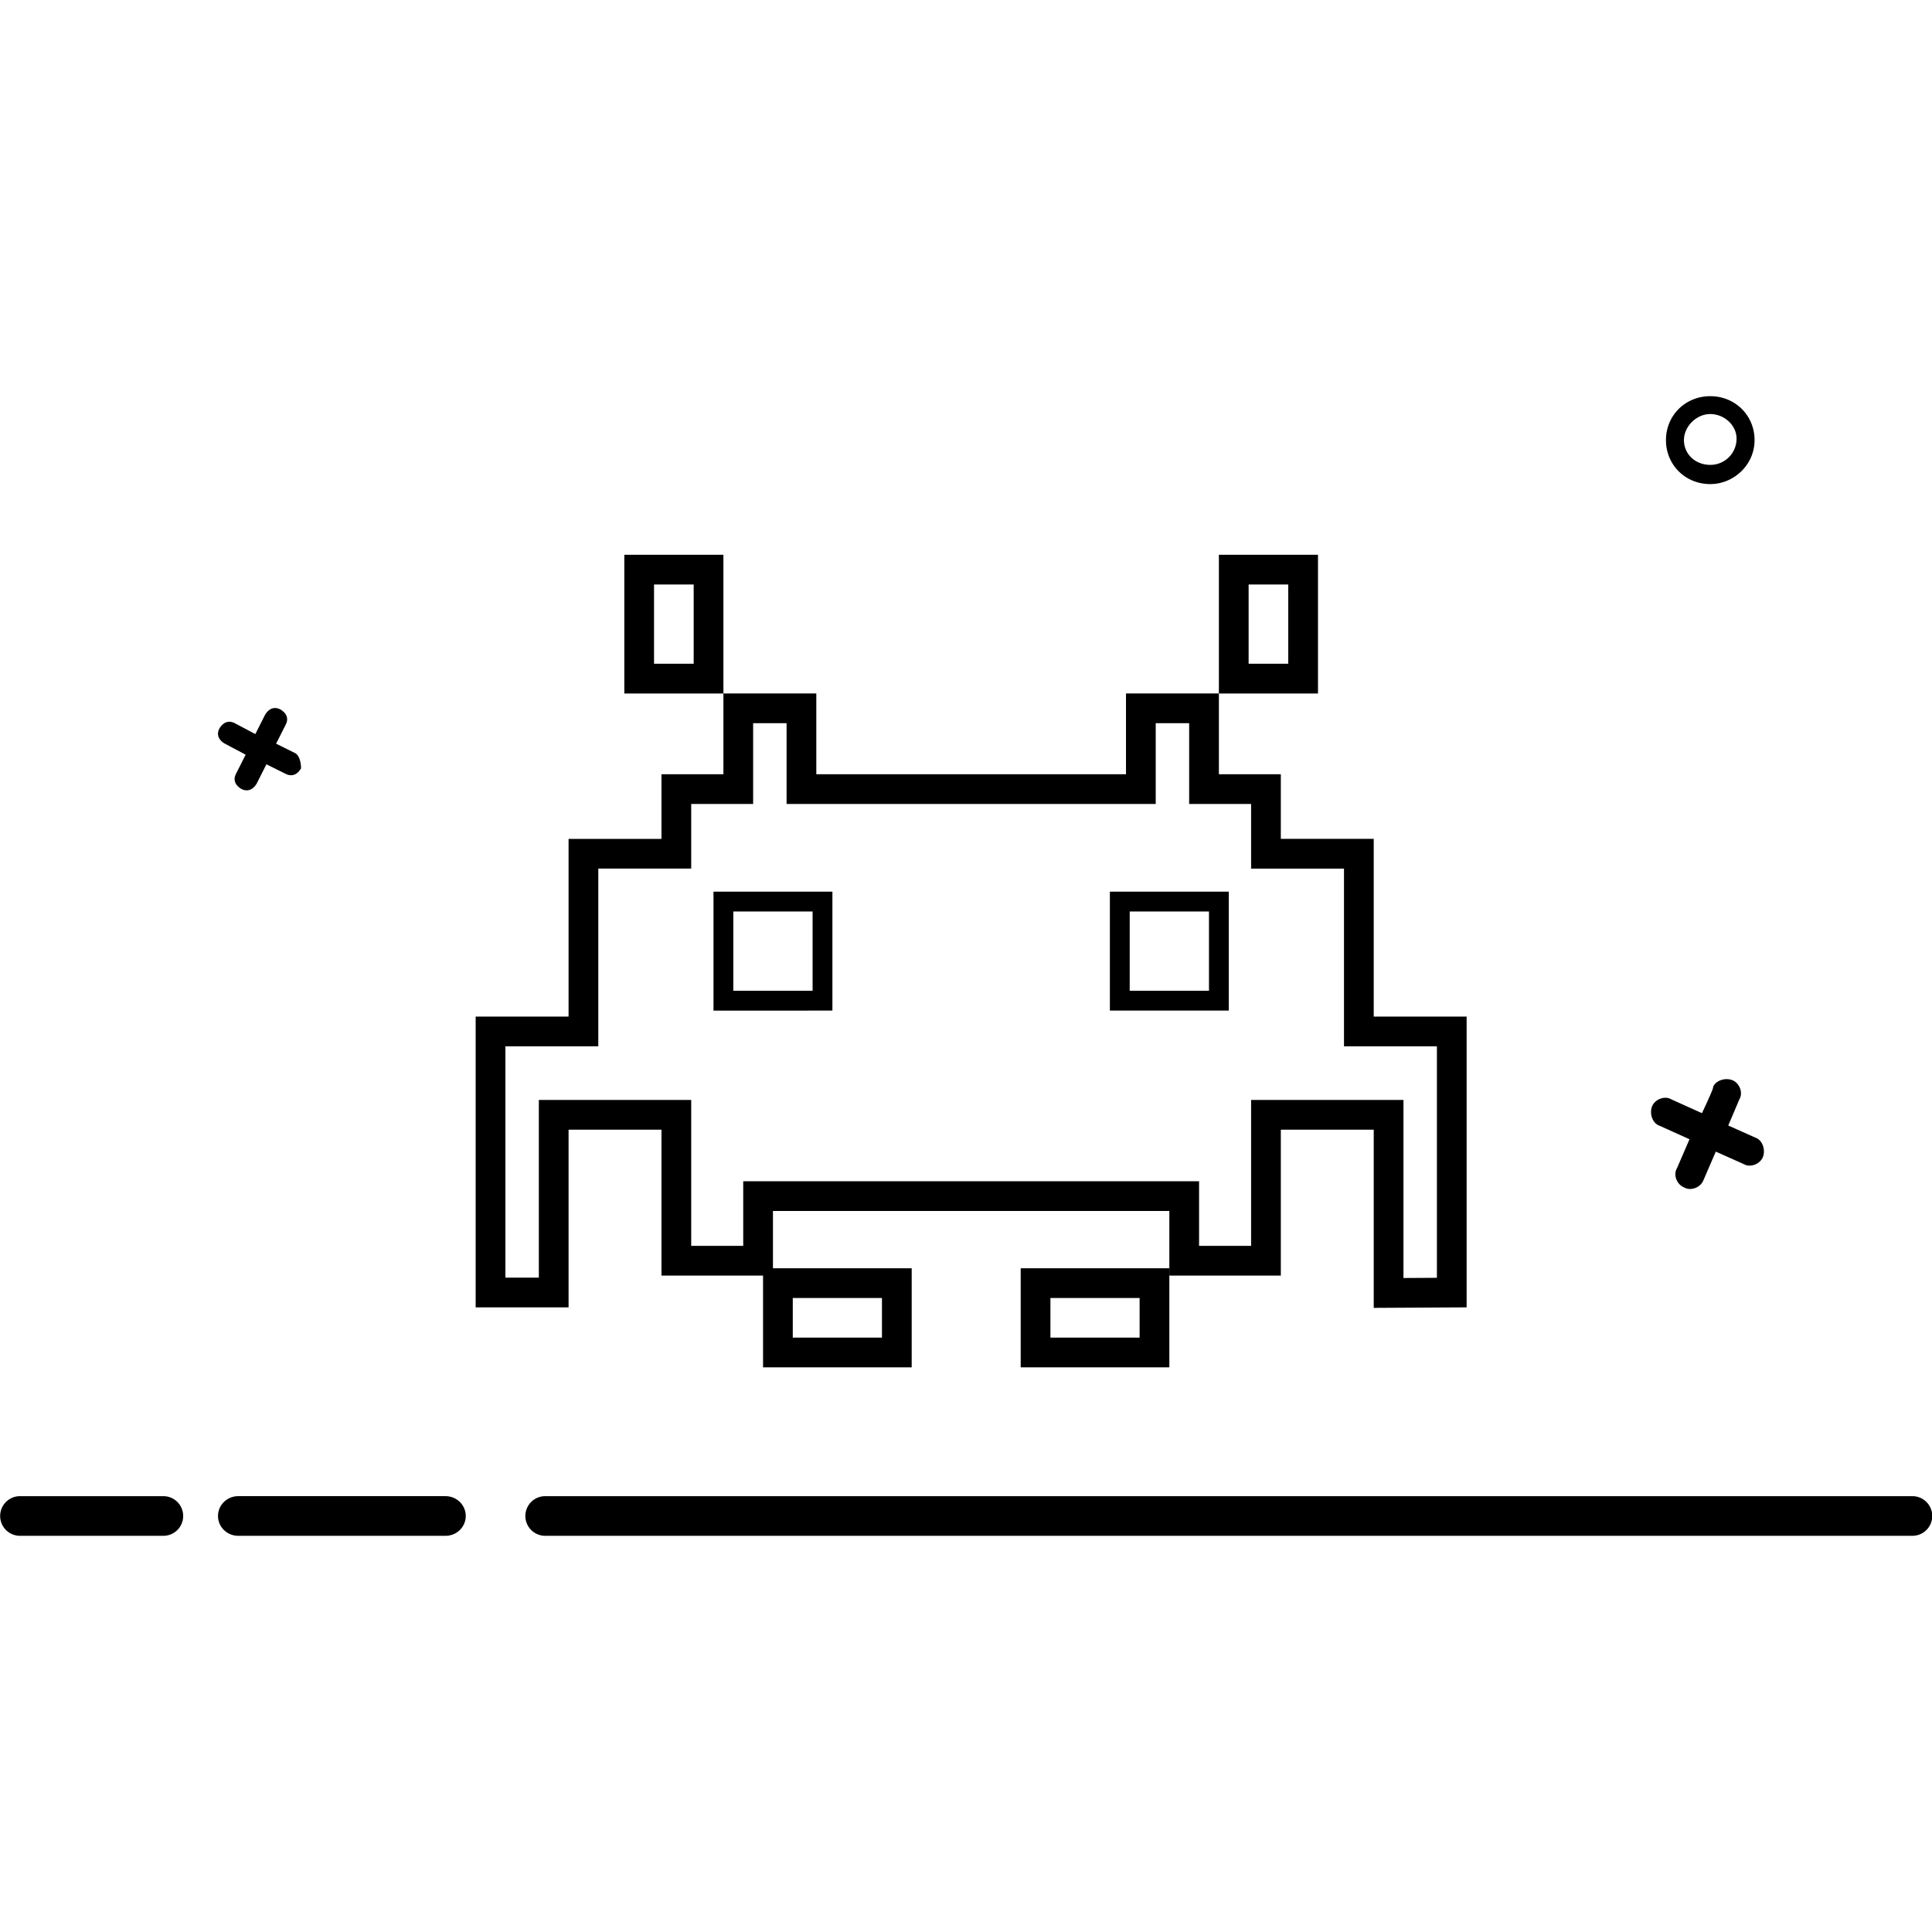 <svg t="1686130436279" class="icon" viewBox="0 0 1736 1024" version="1.1" xmlns="http://www.w3.org/2000/svg" p-id="2303" width="32" height="32"><path d="M1291.13 792.166v-208.006h-83.478V424.488h-83.478V366.414H1068.522V293.843h-30.052v72.579h-331.687V293.843H676.73v72.579h-55.652v58.056h-83.478v159.682H454.122v207.854h30.052V632.342H621.078V763.459H667.826v-58.065h409.6v58.056h46.748V632.351h136.904v159.993l30.052-0.169z m-780.243 26.562H427.409V557.448h83.478V397.775h83.478V339.701H650.017V267.13h83.478v72.579h278.261V267.13H1095.235v72.579h55.652v58.056h83.478v159.682H1317.843v261.28l-83.478 0.472V659.055h-83.478V790.172H1050.713v-58.065H694.539v58.056H594.365V659.064h-83.478v159.673zM587.687 169.183v71.235h35.617v-71.235h-35.617z m62.33-26.713v124.661H560.974V142.47h89.043zM1121.948 169.183v71.235h35.617v-71.235h-35.617z m62.33-26.713v124.661h-89.043V142.47h89.043z" fill="#000000" p-id="2304"></path><path d="M712.348 810.296v35.617h80.139v-35.617h-80.139z m-26.713-26.713h133.565v89.043H685.635V783.583zM943.861 810.296v35.617h80.139v-35.617h-80.139z m-26.713-26.713h133.565v89.043h-133.565V783.583zM658.922 463.026v71.235h71.235v-71.235h-71.235z m-17.809-17.809h106.852v106.852H641.113V445.217zM1015.096 463.026v71.235h71.235v-71.235h-71.235z m-17.809-17.809h106.852v106.852h-106.852V445.217zM265.51 320.877l-17.417-8.637 8.708-17.274c2.493-4.942 1.247-9.884-4.978-13.579-4.969-2.467-9.946-1.238-13.677 4.933l-8.708 17.274-18.655-9.866c-4.986-2.467-9.955-1.238-13.686 4.933-2.493 4.942-1.247 9.884 4.978 13.579l18.655 9.875-8.708 17.274c-2.493 4.942-1.247 9.875 4.978 13.579 4.978 2.467 9.955 1.229 13.686-4.942l8.7-17.274 17.417 8.637c4.978 2.467 9.955 1.238 13.686-4.933 0-4.942-1.247-11.113-4.978-13.579zM1529.286 644.23l-27.363-12.341c-6.215-3.704-14.924 0-17.417 6.171-2.484 6.171 0 14.808 6.224 17.274l27.363 12.341-11.193 25.912c-3.74 6.18 0 14.817 6.215 17.283 6.224 3.704 14.933 0 17.417-6.171l11.193-25.912 24.879 11.104c6.224 3.704 14.933 0 17.417-6.171 2.493-6.171 0-14.808-6.224-17.274l-24.87-11.113 9.946-23.445c3.74-6.171 0-14.817-6.215-17.274-6.224-2.475-14.933 0-17.417 6.162 1.247 0-9.955 23.454-9.955 23.454z m7.471-582.522a23.525 23.525 0 0 0 23.632-23.445c0-12.341-11.193-22.216-23.632-22.216s-23.641 11.104-23.641 23.445 9.955 22.216 23.641 22.216z m0 17.274c-22.394 0-39.802-17.274-39.802-39.491 0-22.216 17.408-39.491 39.802-39.491 22.386 0 39.802 17.274 39.802 39.491 0 22.216-18.664 39.491-39.802 39.491zM214.061 1024c-10.026 0-18.165-7.969-18.165-17.809s8.139-17.809 18.165-17.809h186.279c10.026 0 18.165 7.969 18.165 17.809s-8.139 17.809-18.165 17.809H214.061zM489.739 1024a17.809 17.809 0 0 1 0-35.617h1228.8a17.809 17.809 0 0 1 0 35.617H489.739zM17.809 1024a17.809 17.809 0 0 1 0-35.617h129.113a17.809 17.809 0 0 1 0 35.617H17.809z" fill="#000000" p-id="2305"></path></svg>